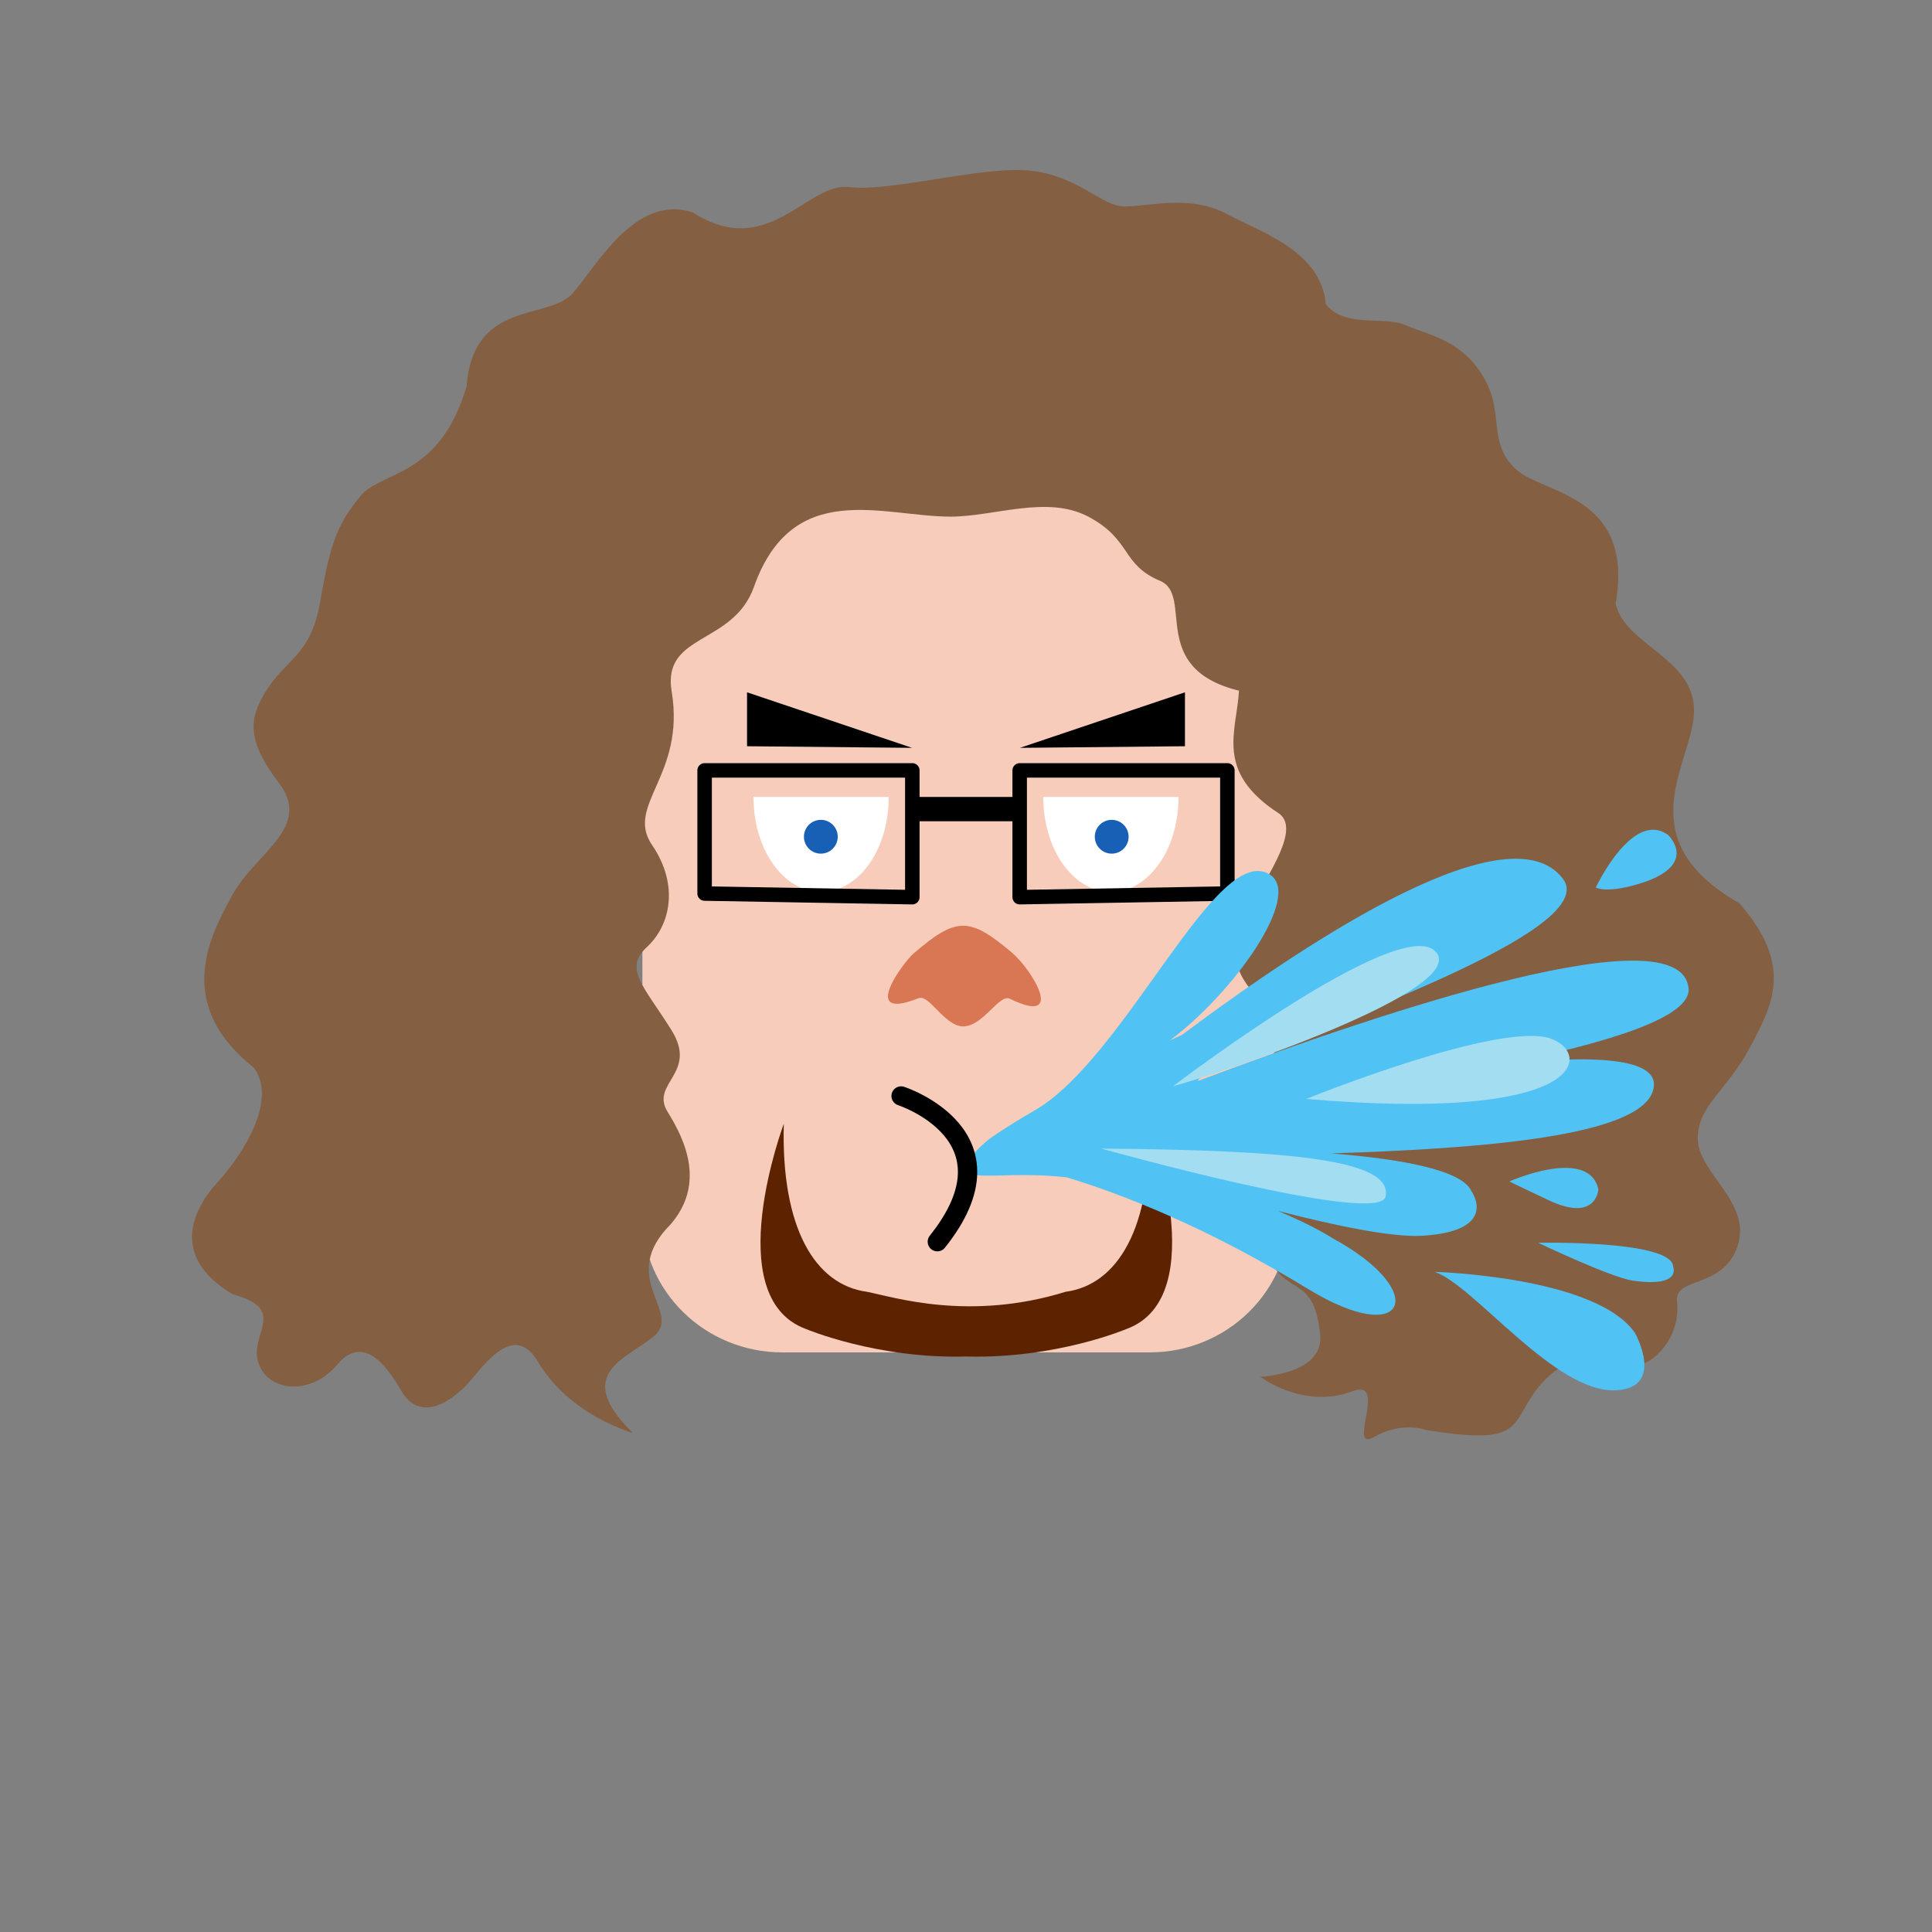 <?xml version="1.0" encoding="iso-8859-1"?><svg id="MegFacePuke" version="1.1" xmlns="http://www.w3.org/2000/svg" xmlns:xlink="http://www.w3.org/1999/xlink" xml:space="preserve" x="0px" y="0px" viewbox="0 0 400 400" width="400" height="400" ><rect width="100%" height="100%" fill="#808080" stroke="none"/><g id="Face"><g  /><g  /><circle  cx="133.333" cy="173.238" r="20" class="SkinColor" fill="#F7CCBA"  /><circle  cx="266.667" cy="173.238" r="20" class="SkinColor" fill="#F7CCBA"  /><circle  fill="#D97755" cx="266.667" cy="173.238" r="10.146" /><circle  fill="#D97755" cx="133.333" cy="173.238" r="10.146" /><path  d="M266.991,139c-0.184-37-29.986-59-66.325-59H200h-0.667c-36.338,0-66.141,22-66.325,59H133v112.667    C133,267.315,145.976,280,161.982,280h76.036C254.024,280,267,267.315,267,251.667V139H266.991z" class="SkinColor" fill="#F7CCBA"  /></g><g id="Beard"><path  d="M237.914,232.667c0.588,21.514-6.496,33.333-17.278,34.781c-20.001,6.178-35.59,1.095-41.147,0    c-10.782-1.447-17.798-13.266-17.21-34.781c0,0-13.424,35.792,4.507,42.458c0,0,14.733,6.248,33.209,5.721    c18.663,0.527,33.311-5.721,33.311-5.721C251.236,268.459,237.914,232.667,237.914,232.667z" class="BeardColor" fill="#5D2300"  /></g><g id="Nose"><path  fill="#D97755" d="M209.45,197.18c-8.787-7.417-11.48-7.348-20.307,0.228c-2.039,1.75-11.393,14.217,1.026,9.26    c2.221-0.887,5.362,5.764,9.195,5.832c4.148,0.074,7.515-6.807,9.707-5.729C220.75,212.511,213.788,200.841,209.45,197.18z" /><path  fill="#D97755" d="M200,212.511" /></g><g id="Eye"><path  fill="#FFFFFF" d="M170,184.667c7.732,0,14-8.667,14-19.667h-28C156,176,162.268,184.667,170,184.667z" /><path  fill="#FFFFFF" d="M230,184.667c7.732,0,14-8.667,14-19.667h-28C216,176,222.268,184.667,230,184.667z" /><circle  cx="230.167" cy="173.238" r="3.5" class="EyeColor" fill="#1860B5"  /><circle  cx="169.945" cy="173.238" r="3.5" class="EyeColor" fill="#1860B5"  /></g><g id="Eyebrow"><polygon  points="211.166,154.833 245.334,154.5 245.334,143.333" /><polygon  points="154.666,154.5 188.834,154.833 154.666,143.333" /></g><g id="Glass"><rect  x="188.508" y="165" width="22.984" height="5.033" /><polygon  fill="none" stroke="#000000" stroke-width="3" stroke-linecap="round" stroke-linejoin="round" stroke-miterlimit="10" points="254.115,159.5 211.115,159.5 211.115,185.75 254.115,185" /><polygon  fill="none" stroke="#000000" stroke-width="3" stroke-linecap="round" stroke-linejoin="round" stroke-miterlimit="10" points="145.885,159.5 188.885,159.5 188.885,185.75 145.885,185" /></g><g id="Hair"><path  fill="#845F41" d="M284.5,297.5c-5.833,3.333,3.064-12.29-4.506-9.449c-10.16,3.81-19.062-3.01-19.062-3.01      s13.042-0.502,12.415-8.528c-1.347-14.014-7.934-6.833-11.697-18.872c-3.157-10.1,11.568-15.566,2.099-18.881      c-7.524-2.634-6.622-11.816-3.2-15.334c4.013-7.526,7.975-9.405,0.45-16.426c-7.525-7.023-5.586-12.753-2.074-19.275      c3.511-6.52,10.532-16.268,5.741-19.392c-13.167-8.584-8.648-16.805-8.146-25.334c-19-4.665-9.205-19.74-16.354-22.75      c-8.087-3.406-5.819-8.503-14.852-13.286c-8.527-4.514-19.483,0-28.512,0c-14,0-32.686-8.026-40.71,14.547      c-4.321,12.153-19.043,9.497-17.031,21.654c2.883,17.433-9.705,23.509-4.061,31.787c5.644,8.277,3.817,16.618-1.073,21.133      s-0.57,8.134,5.073,17.165c5.643,9.029-4.511,10.98-0.75,17c3.763,6.02,7.731,14.972,0.583,23.25      c-11,11,2.333,18.125-3.309,23.015c-5.644,4.892-17.191,7.651-4.524,20.151c0,0-13.032-3.597-19.554-14.634      c-4.6-7.784-10.032-1.003-13.794,3.511c-3.763,4.515-10.639,9.313-14.652,2.29c-5.19-9.082-9.494-9.665-13.188-5.299      c-5.517,6.52-14.305,5.654-16.312-0.367c-2.007-6.02,6.333-11-5.258-14.181C35.484,260.5,39.483,250.85,45,244.83      c5.518-6.021,12.517-17.31,7.5-23.83c-17.016-13.5-8.513-27.976-4.5-35.5c4.704-8.821,16.789-14.184,9.773-23.358      c-6.52-8.528-6.294-13.086-3.01-18.562c4.514-7.524,9.531-7.524,11.537-19.061c2.007-11.535,3.352-15.832,8.367-21.852      C79.057,97.4,91,99,96.594,80C98,62,113.398,66.39,118.47,60.811c5.014-5.518,12.969-20.823,25.009-16.811      c15.521,10,23.647-6.264,32.176-5.26c8.528,1.002,26.132-3.966,36.117-3.512c11.037,0.502,16.051,7.526,21.068,7.526      c5.018,0,13.544-2.51,21.069,1.504C261.434,48.272,273.5,52,274.5,63c4.014,5.017,12.015,2.326,16.531,4.332      c4.515,2.008,12.039,3.009,16.554,11.537c3.71,7.01,0.501,12.541,6.02,18.059C319.123,102.446,338.5,102,334.5,125      c2.006,8.528,15.724,11.054,16.224,21.588c0.501,10.534-14.724,26.649,9.385,40.411c11.391,13,6.758,21.208,2.391,29.5      c-5.017,9.533-11,12.257-11,19.28c0,7.024,11.262,13.144,8.253,22.173c-3.01,9.029-13.203,6.246-12.542,11.536      c1.001,8.022-6.68,16.681-14.547,12.54c-5.031-2.647-11.199,1.028-14.852,6.085c-5.106,7.069-2.646,11.219-22.642,7.94      C295.17,296.056,290.333,294.167,284.5,297.5z" /></g><g id="Top"><path  fill="#51C2F4" d="M297.05,263.331c8.108,2.711,24.88,25.16,37.536,24.513c10.238-0.524,3.952-11.812,3.952-11.812     C330.565,264.252,297.05,263.331,297.05,263.331z" /><path  fill="#51C2F4" d="M338.954,183.096c13.184-3.813,6.439-10.195,6.439-10.195c-7.359-5.435-14.996,10.845-14.996,10.845     S332.285,185.025,338.954,183.096z" /><path  fill="#51C2F4" d="M312.493,244.604c0,0,1.876,0.953,8.16,3.903c9.935,4.663,10.274-2.268,10.274-2.268     C328.93,237.311,312.493,244.604,312.493,244.604z" /><path  fill="#51C2F4" d="M346.411,262.271c-0.094-5.559-27.954-4.968-27.954-4.968s15.069,7.185,19.571,7.833     C348.28,266.613,346.411,262.271,346.411,262.271z" /><path  fill="#51C2F4" d="M294.535,255.848c16.09-1.001,10.103-9.243,10.103-9.243c-1.932-4.341-14.309-6.637-29.031-7.812     c32.272-1,63.394-3.648,66.558-12.773c2.385-6.878-11.102-7.749-30.511-5.766c22.001-4.551,38.593-9.734,37.948-15.68     c-1.681-15.503-61.079,4.023-101.683,19.266l0,0c0,0,0.432-0.517,1.072-1.332c34.711-13.391,82.115-30.759,74.579-40.594     c-10.932-14.27-50.888,11.457-78.823,32.33c-0.81,0.356-1.654,0.738-2.527,1.145c13.317-9.923,27.368-29.893,20.78-34.262     c-11.069-7.341-30.028,38.208-48.966,48.875c-5.197,3-8.925,5.551-9.435,5.997c0,0-8.463,6.724-2.179,7.326     c3.612,0.346,9.451-0.535,18.417,0.423c12.063,3.657,29.303,10.508,50.077,23.174c20.393,12.435,25.307,0.463,5.011-10.541     c0,0-3.836-2.557-11.359-5.676C276.794,253.844,288.351,256.232,294.535,255.848z" /><path  fill="#A2DDF2" d="M227.979,237.796c0,0,57.635,16.127,58.894,9.952C288.401,240.249,268.276,238.132,227.979,237.796z" /><path  fill="#A2DDF2" d="M242.891,224.873c0,0,46.902-35.773,54.334-27.862C304.657,204.922,251.24,222.719,242.891,224.873z" /><path  fill="#A2DDF2" d="M321.419,215.154c8.098,3.305,6.476,17.266-50.979,12.371C270.44,227.525,311.211,210.988,321.419,215.154    z" /><path  fill="none" stroke="#000000" stroke-width="4" stroke-linecap="round" stroke-linejoin="round" stroke-miterlimit="10" d="M186.562,226.911c0,0,25.104,8.149,7.504,30.169" /></g></svg>